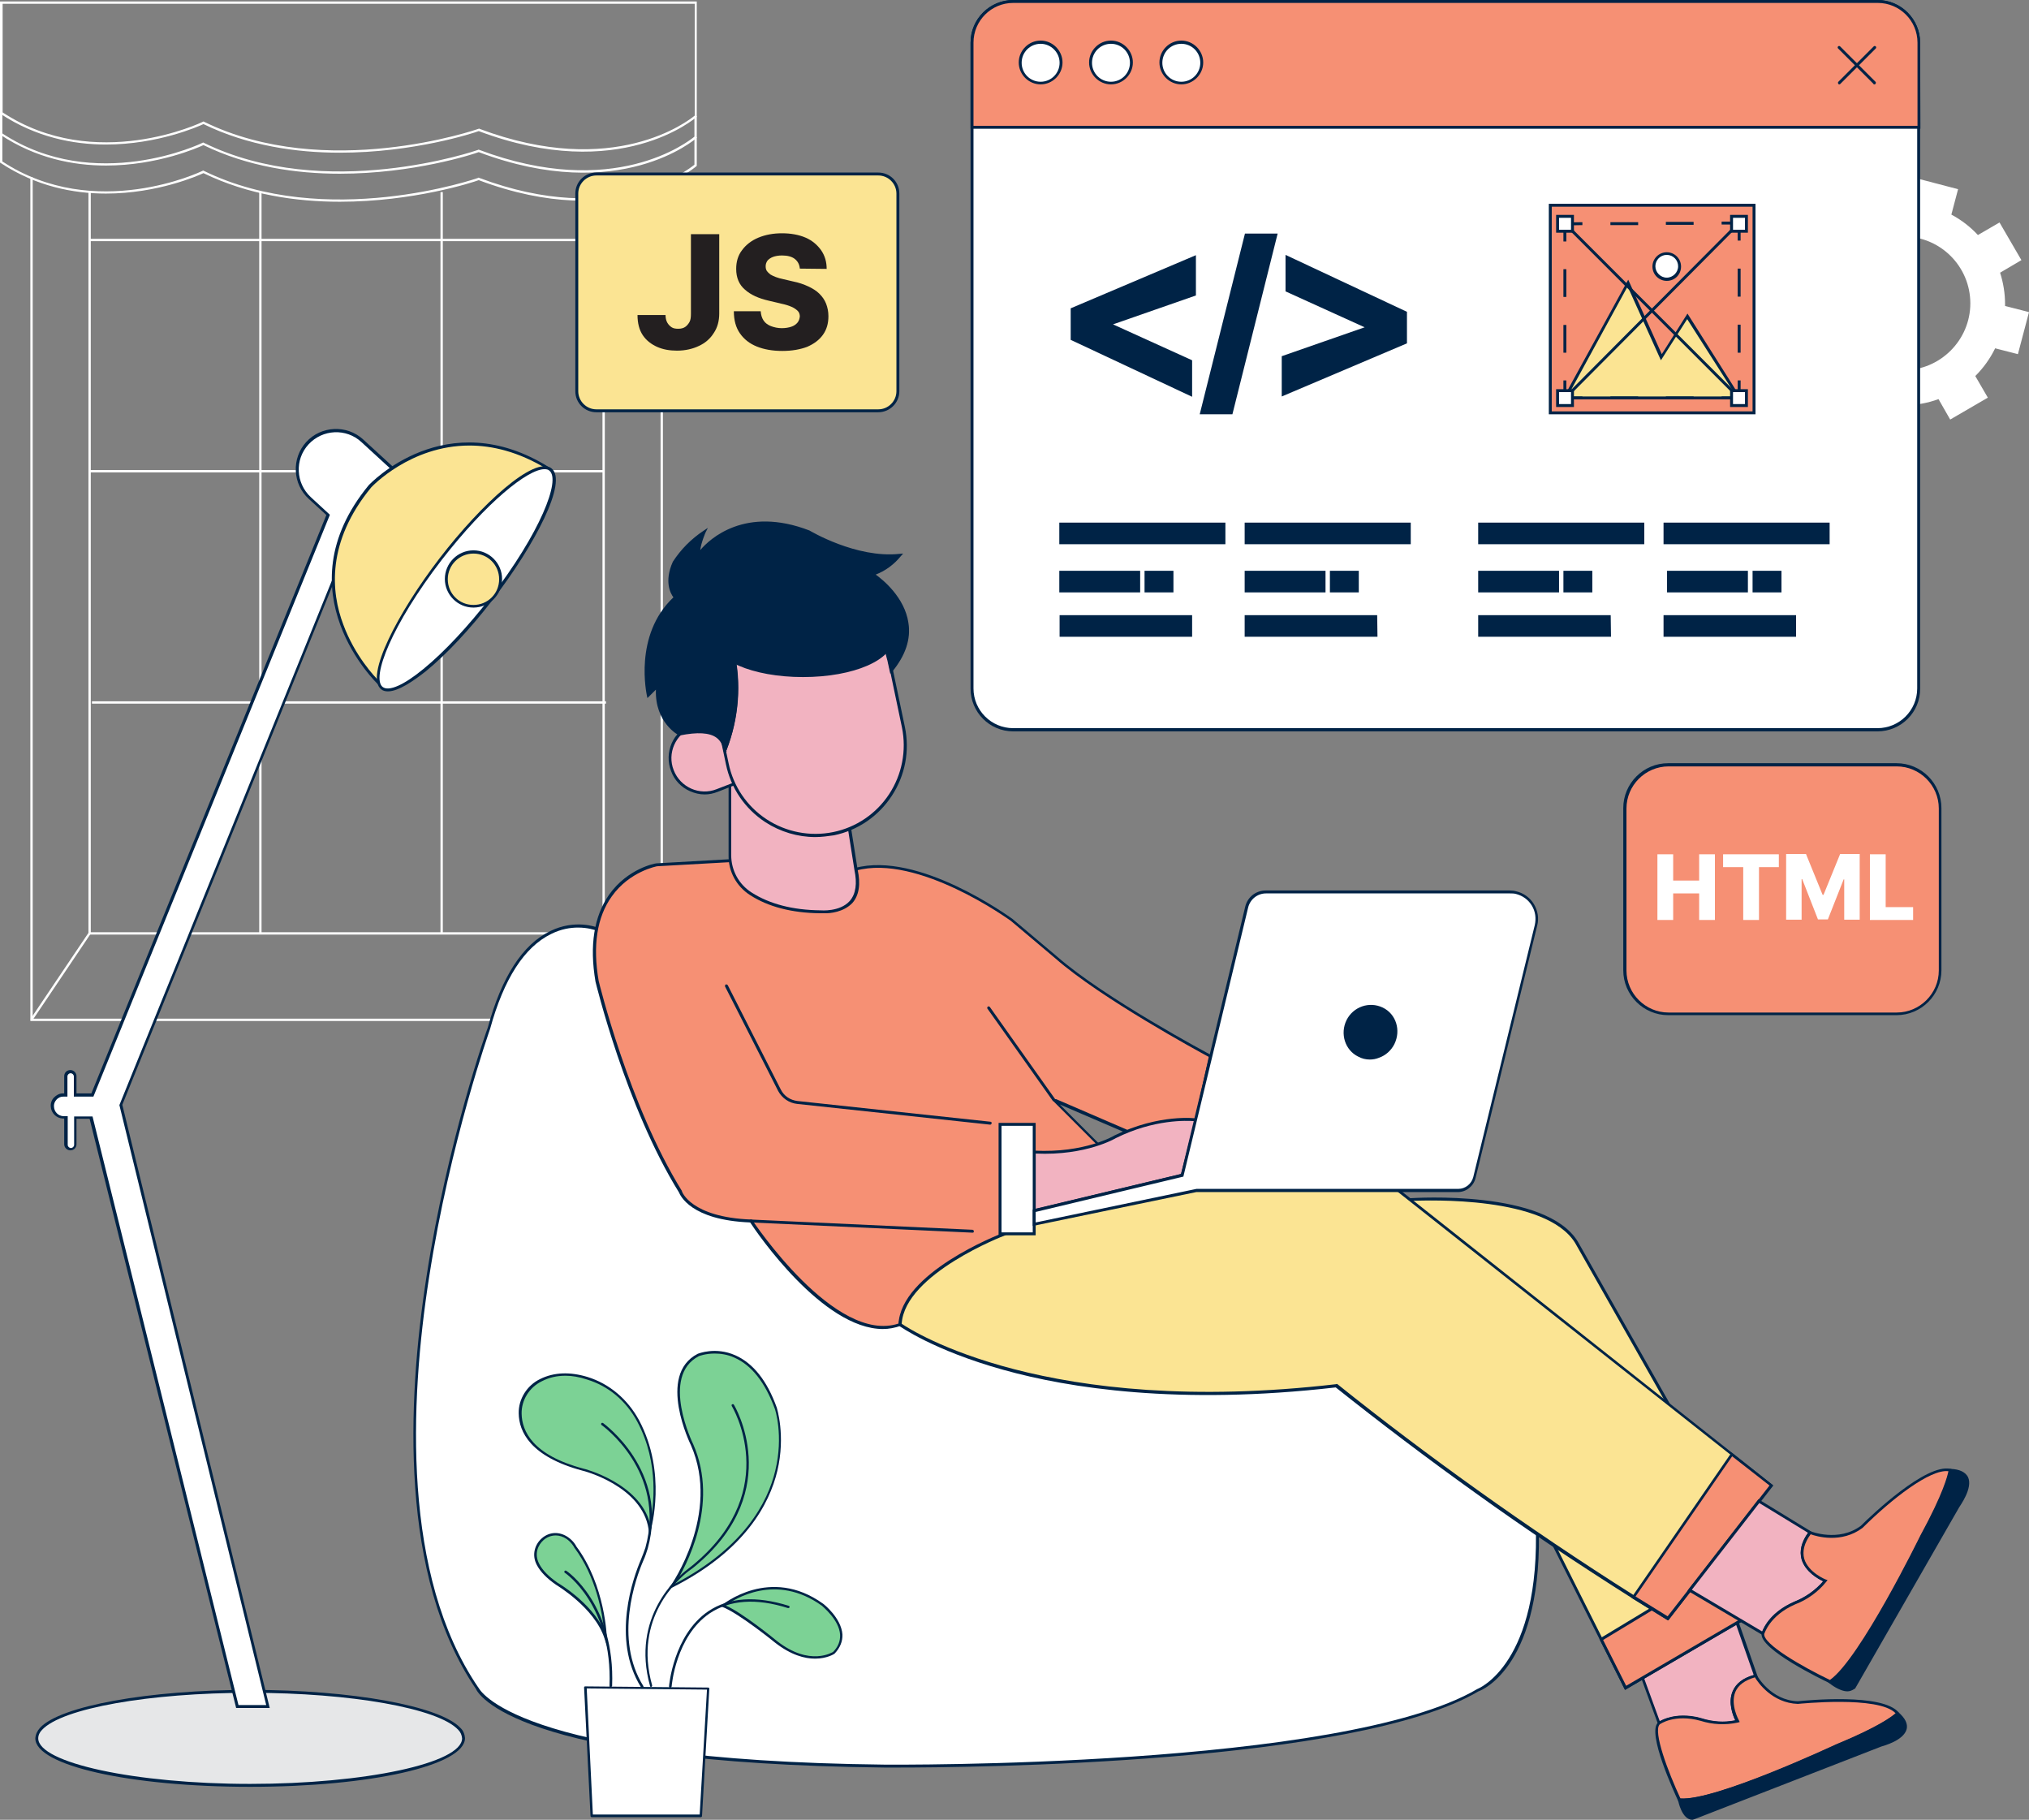 <?xml version="1.0" encoding="UTF-8"?>
<svg id="Layer_1" data-name="Layer 1" xmlns="http://www.w3.org/2000/svg" viewBox="0 0 695.1 623.3">
  <rect x="0" y="0" width="695.1" height="623.3" fill="#808080" stroke="none"/>
  <defs>
    <style>
      .cls-1 {
        fill: #fff;
      }

      .cls-2 {
        fill: #dbdbdb;
      }

      .cls-3 {
        fill: #f69074;
      }

      .cls-4 {
        fill: #f2b3c1;
      }

      .cls-5 {
        fill: #ebebeb;
      }

      .cls-6 {
        fill: #e6e7e8;
      }

      .cls-7 {
        fill: #fbe493;
      }

      .cls-8 {
        fill: #002346;
      }

      .cls-9 {
        fill: #7cd295;
      }

      .cls-10 {
        fill: #231f20;
      }
    </style>
  </defs>
  <g id="a">
    <g id="Ventana">
      <path class="cls-1" d="m116.4,52.3c-14.9,0-31.5-2.4-46.7-9.8-1.7.8-15.7,7-33.4,7-11.2,0-24-2.5-36.1-10.5l-.2-.1V.5h238.7v39.5l-.1.1c-.3.2-26.2,23-74.6,4.8-1.8.7-22.4,7.4-47.6,7.4h0Zm-46.7-10.7l.2.1c41.8,20.5,93.6,2.6,94.1,2.4l.1-.1.1.1c46.2,17.4,71.7-2.8,73.8-4.5V1.3H.9v37.2c31.8,20.9,68.3,3.4,68.6,3.2l.2-.1h0Z"/>
      <path class="cls-1" d="m116.4,59.5c-14.9,0-31.5-2.4-46.7-9.8-1.7.8-15.7,7-33.4,7-11.2,0-24-2.5-36.1-10.5l-.2-.1v-7.4h.8v7c31.8,20.9,68.3,3.4,68.6,3.2l.2-.1.2.1c41.8,20.5,93.6,2.6,94.1,2.4l.1-.1.1.1c46.2,17.4,71.7-2.8,73.8-4.5v-7h.8v7.4l-.1.1c-.3.2-26.2,23-74.6,4.8-1.8.7-22.4,7.4-47.6,7.4h0Z"/>
      <path class="cls-1" d="m116.4,69.1c-14.9,0-31.5-2.4-46.7-9.8-1.7.8-15.7,7-33.4,7-11.2,0-24-2.5-36.1-10.5l-.2-.1v-9.8h.8v9.4c31.8,20.9,68.3,3.4,68.6,3.2l.2-.1.2.1c41.8,20.5,93.6,2.6,94.1,2.4l.1-.1.1.1c46.2,17.4,71.7-2.8,73.8-4.5v-9.4h.8v9.8l-.1.1c-.3.2-26.2,23-74.6,4.8-1.8.7-22.4,7.4-47.6,7.4h0Z"/>
      <polygon class="cls-1" points="227.1 349.7 10.4 349.7 10.4 60.7 11.2 60.7 11.2 348.9 226.3 348.9 226.3 63.4 227.1 63.4 227.1 349.7"/>
      <polygon class="cls-1" points="207.2 320.1 30.3 320.1 30.3 65.8 31.1 65.8 31.1 319.3 206.4 319.3 206.4 68.1 207.2 68.1 207.2 320.1"/>
      <rect class="cls-1" x="30.7" y="81.8" width="176.1" height=".8"/>
      <rect class="cls-1" x="30.7" y="161" width="176.1" height=".8"/>
      <rect class="cls-1" x="31.5" y="240.2" width="176.1" height=".8"/>
      <rect class="cls-1" x="88.8" y="65.8" width=".8" height="253.9"/>
      <rect class="cls-1" x="150.9" y="65.8" width=".8" height="253.9"/>
      <rect class="cls-1" x="2.87" y="334.06" width="35.7" height=".8" transform="translate(-268.32 164.92) rotate(-56.06)"/>
      <rect class="cls-1" x="216.41" y="316.7" width=".8" height="35.7" transform="translate(-149.71 177.73) rotate(-33.89)"/>
    </g>
    <rect class="cls-5" x="399.1" y="58" width="83.1" height="100.8"/>
    <rect class="cls-1" x="408.6" y="67.1" width="64.1" height="82.4"/>
    <rect class="cls-2" x="408.6" y="67.1" width="2.5" height="82.4"/>
    <rect class="cls-2" x="482.2" y="58" width="2.5" height="100.8"/>
    <rect class="cls-2" x="430.1" y="78.5" width="15.1" height="45"/>
    <path class="cls-5" d="m464.6,132h-41.9v-23.6h41.9v23.6Zm-40.4-1.6h38.7v-20.5h-38.7v20.5h0Z"/>
    <rect class="cls-2" x="639" y="67.1" width="2.5" height="82.4"/>
    <rect class="cls-5" x="514.3" y="58" width="83.1" height="100.8"/>
    <rect class="cls-1" x="523.8" y="67.1" width="64.1" height="82.4"/>
    <rect class="cls-2" x="523.8" y="67.1" width="2.5" height="82.4"/>
    <rect class="cls-2" x="597.4" y="58" width="2.5" height="100.8"/>
    <rect class="cls-5" x="549.6" y="88.4" width="13" height="32.7"/>
    <path class="cls-2" d="m577,131.7h-36.3v-24.1h36.3v24.1Zm-34.8-1.6h33.2v-21h-33.2v21h0Z"/>
    <g>
      <path class="cls-1" d="m686.4,105v-1c0-3.7-.6-7.5-1.8-11l7.2-4.2-7-12.1-7.3,4.3c-2.7-3-6-5.5-9.6-7.4l2.3-8.6-13.5-3.6-2.2,8.4c-.8,0-1.6-.1-2.4-.1-3.2,0-6.5.4-9.6,1.4l-4.5-7.9-12.1,7,4.3,7.4c-3.4,2.9-6.3,6.4-8.4,10.3l-8.8-2.3-3.6,13.5,8.4,2.2c-.1.9-.1,1.8-.1,2.7,0,3.6.6,7.2,1.7,10.7l-7.5,4.3,7,12.1,7.4-4.3c3,3.4,6.7,6.2,10.8,8.2l-2.1,7.9,13.5,3.6,2.1-8.1h1.3c4.1,0,8.2-.7,12.1-2.2l4,6.9,12.1-7-4.3-7.3c3-2.9,5.4-6.3,7.2-10l7.7,2,3.6-13.5-7.9-2.3h0Zm-34.3,22.3c-12.9,0-23.4-10.5-23.4-23.4s10.5-23.4,23.4-23.4,23.4,10.5,23.4,23.4-10.4,23.4-23.4,23.4h0Z"/>
      <path class="cls-1" d="m649,146.9l-14.5-3.8,2.1-7.9c-3.9-1.9-7.4-4.6-10.3-7.8l-7.5,4.4-7.5-12.9,7.5-4.4c-1.1-3.4-1.6-6.9-1.6-10.4,0-.8,0-1.6.1-2.3l-8.5-2.3,3.8-14.4,8.9,2.4c2-3.8,4.7-7.1,8-9.8l-4.3-7.4,12.9-7.5,4.6,8c3-.8,6.2-1.3,9.3-1.3h2.1l2.2-8.5,14.5,3.8-2.3,8.7c3.4,1.8,6.5,4.2,9.1,7l7.4-4.3,7.5,12.9-7.3,4.3c1.1,3.5,1.7,7.1,1.7,10.8v.6l8.2,2.1-3.8,14.4-7.8-2c-1.7,3.5-4,6.7-6.8,9.5l4.3,7.4-12.9,7.5-4-7c-3.8,1.4-7.8,2.1-11.8,2.1h-1l-2.3,8.1h0Zm-13.2-4.6l12.5,3.3,2.1-8h1.7c4.1,0,8-.7,11.8-2.1l.4-.1,4,6.8,11.2-6.5-4.2-7.2.3-.3c3-2.8,5.3-6.2,7.1-9.9l.2-.4,7.6,2,3.3-12.5-7.9-2.1v-1.4c0-3.7-.6-7.3-1.8-10.8l-.1-.4,7.2-4.2-6.5-11.2-7.2,4.2-.3-.3c-2.7-3-5.9-5.4-9.4-7.3l-.3-.2,2.2-8.5-12.5-3.3-2.2,8.3h-2.8c-3.2,0-6.3.4-9.4,1.3l-.4.1-4.5-7.8-11.2,6.5,4.2,7.3-.3.3c-3.4,2.8-6.2,6.2-8.3,10.2l-.2.3-8.7-2.3-3.3,12.5,8.4,2.2v.4c-.1.8-.1,1.7-.1,2.6,0,3.6.5,7.1,1.7,10.5l.1.4-7.4,4.3,6.5,11.2,7.3-4.2.3.3c3,3.4,6.6,6.1,10.6,8.1l.4.2-2.1,7.7h0Zm16.3-14.5c-13.2,0-23.9-10.7-23.9-23.9s10.7-23.9,23.9-23.9,23.9,10.7,23.9,23.9-10.7,23.9-23.9,23.9h0Zm0-46.8c-12.6,0-22.9,10.3-22.9,22.9s10.3,22.9,22.9,22.9,22.9-10.3,22.9-22.9-10.2-22.9-22.9-22.9Z"/>
    </g>
    <g>
      <path class="cls-4" d="m595.3,589.6c-4.1.9-8.4.7-12.5-.6-9.3-2.6-14.5,1.3-14.5,1.3l-9.6-26.3,36.2-8.5,6.5,18.6c-13.1,3.3-6.1,15.5-6.1,15.5h0Z"/>
      <path class="cls-8" d="m568.2,591.1l-.2-.6-9.8-26.8,37.2-8.8,6.8,19.5-.5.1c-3.6.9-6,2.6-7,5.1-1.8,4.3,1.2,9.7,1.2,9.8l.3.6-.7.2c-4.2.9-8.6.7-12.7-.6-9-2.5-14,1.2-14,1.2l-.6.3h0Zm8.4-3.5c1.8,0,4,.2,6.3.9,3.8,1.2,7.7,1.5,11.6.7-.8-1.6-2.6-6.1-.9-10,1.1-2.6,3.5-4.5,7.2-5.5l-6.2-17.7-35.2,8.3,9.2,25.2c1.1-.6,3.9-1.9,8-1.9h0Z"/>
    </g>
    <g>
      <path class="cls-3" d="m650.1,586.9s-3.1,3.7-21,11.1c0,0-41.7,19.7-53.7,18.5,0,0-10.8-22.8-7-26.2,0,0,5.1-3.9,14.5-1.3,4,1.3,8.3,1.5,12.5.6,0,0-7-12.2,6.2-15.5,0,0,4.7,8.8,14.4,9.2-.1-.1,28.7-3.2,34.1,3.6h0Z"/>
      <path class="cls-8" d="m576.5,617.1h-1.5l-.1-.3c-1.1-2.4-10.8-23.2-6.9-26.8.2-.2,5.5-4,14.9-1.4,3.8,1.2,7.7,1.5,11.6.7-.8-1.6-2.6-6.1-.9-10,1.2-2.7,3.8-4.7,7.7-5.7l.4-.1.2.3c0,.1,4.7,8.6,14,8.9h0c2.8-.3,29.2-2.9,34.6,3.9l.2.3-.3.3c-.1.2-3.4,3.9-21.2,11.3-1.5.8-39.5,18.6-52.7,18.6h0Zm-.8-1.1c12,.8,52.7-18.3,53.2-18.5,14.8-6.1,19.4-9.7,20.5-10.7-5.8-6.1-33.2-3.2-33.5-3.2-8.8-.3-13.7-7.4-14.7-9.1-3.4,1-5.7,2.6-6.7,5-1.8,4.4,1.2,9.7,1.2,9.7l.3.6-.7.2c-4.2.9-8.6.7-12.7-.6-9-2.5-14,1.2-14,1.2-2.4,2.4,2.9,16.4,7.1,25.4h0Z"/>
    </g>
    <g>
      <path class="cls-8" d="m644.3,597.8l-64.3,25c-3.4.2-4.6-6.3-4.6-6.3,12,1.2,53.7-18.5,53.7-18.5,17.9-7.4,21-11.1,21-11.1,8.4,7.4-5.8,10.9-5.8,10.9h0Z"/>
      <path class="cls-8" d="m579.8,623.3c-3.6,0-4.9-6.4-4.9-6.7l-.1-.7.7.1c11.7,1.1,53-18.2,53.4-18.4,17.5-7.2,20.8-11,20.8-11l.3-.4.4.3c2.3,2,3.2,3.9,2.8,5.7-1,4-8.1,5.8-8.7,6l-64.3,25h-.1c-.13.07-.23.1-.3.1h0Zm-3.8-6.2c.5,1.9,1.8,5.3,3.9,5.2l64.3-25c.1,0,7.2-1.8,8-5.3.3-1.3-.4-2.8-2.1-4.4-1.2,1.1-5.9,4.7-20.8,10.9-1.6.8-39.5,18.6-52.8,18.6h-.5Z"/>
    </g>
    <g>
      <path class="cls-7" d="m483,410.9s46.1-3.1,57,14.6l69.3,122-52.4,30.6-48.8-97.1-25.1-70.1Z"/>
      <path class="cls-8" d="m556.7,578.8l-49-97.6-25.4-70.8h.7c1.9-.1,46.5-3,57.5,14.8l69.5,122.4-53.3,31.2h0Zm-73-167.5l24.9,69.5,48.5,96.6,51.5-30.1-69-121.6c-10-16.1-50.2-14.6-55.9-14.4h0Z"/>
    </g>
    <g>
      <polygon class="cls-3" points="556.9 578.1 548.6 561.5 599.7 530.6 609.2 547.5 556.9 578.1"/>
      <path class="cls-8" d="m556.7,578.8l-8.8-17.5,52-31.4,10.1,17.8-53.3,31.1h0Zm-7.5-17.1l7.9,15.7,51.5-30.1-9.1-16-50.3,30.4h0Z"/>
    </g>
    <g>
      <path class="cls-1" d="m204.4,318.2s-24.8-10.3-36.9,34c0,0-54.5,151.8-4.1,225.9,0,0,9.9,25.3,139.7,26.8,0,0,156.4,1.7,203.3-26,0,0,22.1-8,20.2-57.7l-43.6-82.5-158.7-24-119.9-96.5h0Z"/>
      <path class="cls-8" d="m307.3,605.4h-4.2c-126.9-1.4-139.4-25.4-140.1-27-26.1-38.4-23.6-97.9-16.9-141.1,7.2-46.7,20.8-84.9,21-85.3,4.7-17.3,11.9-28.5,21.4-33.1,8.6-4.2,15.9-1.3,16.2-1.2l.1.1,119.6,96.4,158.9,24,.1.2,43.7,82.6v.1c1.9,49.5-19.6,57.9-20.6,58.2-42.1,24.9-173.8,26.1-199.2,26.1h0Zm-109.3-287.7c-2.6,0-5.8.5-9.2,2.2-9.2,4.5-16.2,15.4-20.9,32.5-.1.4-13.7,38.5-20.9,85.1-6.7,43-9.2,102.2,16.8,140.4l.1.1c.1.2,11.7,25,139.2,26.4,1.6,0,156.8,1.3,203-25.9.3-.1,21.8-8.6,20-57.2l-43.4-82.1-158.6-24-.1-.1-119.8-96.4c-.5-.2-2.8-1-6.2-1h0Z"/>
    </g>
    <g>
      <path class="cls-3" d="m250,294.8l-24.9,1.4s-26.6,4.4-20.5,39.9c0,0,10.1,42.3,28.6,72.1,0,0,2.8,9.3,24.2,10.1,0,0,28.6,43.5,51.1,35.4,0,0-.6-14.3,35.8-31l35-27.8-17.8-17.7c-.1-.1,0-.2.1-.2l28.6,12.3,19.5-5.7,4.9-21.8s-36.2-19.3-52.8-33.8l-15.3-12.9s-31.8-23.3-53.6-17.3l-42.9-3h0Z"/>
      <path class="cls-8" d="m302.5,455.2c-20.7,0-43.3-33.1-45.5-36.5-20.5-.8-24-9.4-24.4-10.3-18.3-29.5-28.5-71.8-28.6-72.2-2.1-12.4-.5-22.4,4.7-29.8,6.4-9,15.8-10.7,16.2-10.7l25-1.4h0l43,3c21.7-5.9,52.6,16.5,53.9,17.4l15.3,12.9c16.3,14.3,52.3,33.5,52.7,33.7l.3.2-5,22.5-20,5.9-27-11.6,16.7,16.7-35.4,28.1c-35.6,16.3-35.5,30.4-35.5,30.5v.4l-.3.1c-2,.7-4.1,1.1-6.1,1.1h0Zm-52.5-159.9l-24.9,1.4s-9.4,1.7-15.5,10.3c-5.1,7.1-6.6,16.9-4.5,29,.1.4,10.3,42.5,28.5,71.9v.1c0,.1,3,8.9,23.7,9.7h.3l.1.2c.3.4,28.4,42.7,50.2,35.4.2-2.4,2.6-15.7,36.1-31.1l34.5-27.4-17.3-17.3c-.2-.2-.2-.5-.1-.8.2-.2.5-.3.8-.2l28.5,12.3,19-5.6,4.7-21.2c-3.7-2-37-20.1-52.5-33.7l-15.3-12.9c-.3-.2-31.8-23.1-53.1-17.2h-.2l-43-2.9h0Z"/>
    </g>
    <g>
      <path class="cls-4" d="m354.3,414.7l50.8-12.1,4.8-18.9s-12.5-1.8-27.8,5.8c0,0-10.1,6.2-27.8,5.2v20h0Z"/>
      <path class="cls-8" d="m353.8,415.3v-21.2h.5c17.3.9,27.4-5.1,27.5-5.2,15.3-7.5,28-5.9,28.1-5.8l.5.1-5,19.8-51.6,12.3h0Zm1-20.2v18.9l49.8-11.9,4.6-18.1c-2.6-.2-13.8-.7-26.9,5.8,0,0-10.1,6.1-27.5,5.3h0Z"/>
    </g>
    <g>
      <path class="cls-7" d="m606.8,508.8l-35.4,45.5c-3.9-2.4-7.8-4.8-11.8-7.3-17.5-11-35.5-23-53.8-36.2-17-12.2-33-24.3-47.9-36.2-104.3,12.1-149.4-21-149.4-21,.8-17.7,35.8-31,35.8-31l4.2-3.4,61.4-11.7h69l91.3,72.2,23.1,18.3,13.5,10.8h0Z"/>
      <path class="cls-8" d="m571.5,555l-.4-.2c-3.9-2.4-7.8-4.8-11.8-7.3-18.5-11.7-36.7-23.8-53.9-36.2-16.5-11.8-32.6-24-47.8-36.1-53.9,6.2-91.6.2-113.8-6-24.1-6.7-35.6-15-35.8-15.1l-.2-.2v-.3c.8-17.6,33.9-30.6,36.1-31.4l4.3-3.4,61.5-11.7h69.3l.1.1,128.3,101.5-35.9,46.3h0Zm-113.5-81l.2.1c15.2,12.2,31.4,24.4,47.9,36.2,17.2,12.3,35.3,24.5,53.8,36.2,3.8,2.4,7.7,4.8,11.4,7.1l34.9-44.8-127.5-100.7h-68.8l-61.2,11.6-4.3,3.4c-.4.1-34.4,13.2-35.5,30.3,3.5,2.4,49.6,32.2,148.8,20.7l.3-.1h0Z"/>
    </g>
    <g>
      <path class="cls-3" d="m606.8,508.8l-35.4,45.5c-3.9-2.4-7.8-4.8-11.8-7.3l33.7-48.9,13.5,10.7h0Z"/>
      <path class="cls-8" d="m571.5,555l-.4-.2c-3.9-2.4-7.8-4.8-11.8-7.3l-.4-.3.3-.4,34-49.3,14.3,11.3-36,46.2h0Zm-11.2-8.2c3.7,2.3,7.4,4.6,11,6.8l34.9-44.8-12.8-10-33.1,48h0Z"/>
    </g>
    <g>
      <path class="cls-4" d="m625.4,541.4c-2.8,3.4-6.4,6.1-10.5,7.7-9.3,4-10.9,10.5-10.9,10.5l-25.1-14.9,23.7-30.5,17.5,10.7c-8.4,11.3,5.3,16.5,5.3,16.5Z"/>
      <path class="cls-8" d="m604.3,560.3l-26.2-15.5,24.3-31.3,18.3,11.2-.3.4c-2.3,3.1-3.1,6-2.4,8.7,1.4,4.7,7.3,7.1,7.4,7.1l.6.2-.4.5c-2.8,3.5-6.5,6.2-10.7,7.8-8.9,3.8-10.5,10.1-10.6,10.1v.8h0Zm-24.7-15.8l24.1,14.3c.7-1.8,3.2-6.8,11-10.2,3.8-1.5,7.2-3.9,9.9-7-1.7-.8-6.1-3.2-7.4-7.5-.8-2.8-.1-5.9,2.2-9.1l-16.7-10.2-23.1,29.7h0Z"/>
    </g>
    <g>
      <path class="cls-3" d="m668,503.6s-.1,5-9.7,22.6c0,0-20.9,43-31.4,49.8,0,0-23.8-11.3-23-16.5,0,0,1.6-6.4,10.9-10.5,4.1-1.6,7.7-4.2,10.5-7.7,0,0-13.7-5.2-5.2-16.5,0,0,9.7,4,17.7-2,0,.1,21.4-21.2,30.2-19.2h0Z"/>
      <path class="cls-8" d="m627,576.6l-.2-.1c-2.5-1.2-24.1-11.6-23.3-17,.1-.3,1.8-6.8,11.2-10.9,3.8-1.5,7.2-3.9,9.9-7-1.7-.8-6.1-3.2-7.4-7.5-.8-3,0-6.2,2.5-9.5l.2-.3.4.2c.1,0,9.5,3.8,17.2-1.9l.1-.1c3.6-3.6,22.2-21.3,30.6-19.4l.4.1v.4c0,.2-.2,5.3-9.8,22.9-.8,1.7-21.1,43.2-31.5,50l-.3.1h0Zm-6.7-51.1c-2.2,3-2.9,5.8-2.2,8.4,1.4,4.7,7.3,7.1,7.4,7.1l.6.2-.4.5c-2.8,3.5-6.5,6.2-10.7,7.8-8.9,3.9-10.5,10.1-10.6,10.1-.5,3.5,13.1,11.3,22.5,15.8,10.3-7.2,30.8-49.1,31-49.5,7.9-14.5,9.3-20.5,9.6-22-6.3-.8-19.6,9.7-29.2,19.2l-.2.2c-7.3,5.5-15.9,2.9-17.8,2.2h0Z"/>
    </g>
    <g>
      <path class="cls-8" d="m670.5,516.1l-35.6,62c-2.6,2.4-7.9-2-7.9-2,10.4-6.9,31.3-49.9,31.3-49.9,9.6-17.6,9.7-22.6,9.7-22.6,11.7.4,2.5,12.5,2.5,12.5Z"/>
      <path class="cls-8" d="m632.9,579.3c-2.8,0-6.1-2.7-6.2-2.8l-.5-.4.6-.4c10.2-6.7,31-49.2,31.2-49.7,9.4-17.2,9.7-22.4,9.7-22.4v-.5h.5c3.1.1,5.1,1.1,6,2.8,1.8,3.8-2.8,9.9-3.1,10.5l-35.6,62h-.1c-.9.6-1.7.9-2.5.9h0Zm-5.1-3.2c1.7,1.2,5,3.1,6.6,1.7l35.6-62c0-.1,4.6-6.1,3-9.5-.6-1.3-2.2-2-4.6-2.2-.2,1.7-1.7,7.6-9.7,22.4-.8,1.7-20.3,41.7-30.9,49.6h0Z"/>
    </g>
    <g>
      <path class="cls-6" d="m158.8,595.4c0,8.9-32.7,16.1-73.1,16.1s-73.1-7.2-73.1-16.1c.1-1.2.6-2.4,1.5-3.2,6.8-7.3,36.3-12.9,71.6-12.9s64.9,5.5,71.6,12.9c.9.8,1.5,2,1.5,3.2Z"/>
      <path class="cls-8" d="m85.7,612c-41.3,0-73.6-7.3-73.6-16.6.1-1.4.7-2.6,1.6-3.6,6.9-7.5,37.2-13,72-13s65,5.5,72,13c1,.9,1.5,2.2,1.6,3.5h0c0,9.4-32.3,16.7-73.6,16.7h0Zm0-32.2c-34.5,0-64.5,5.3-71.3,12.7-.8.8-1.3,1.8-1.3,2.9,0,8.4,33.3,15.6,72.6,15.6s72.6-7.1,72.6-15.6c-.1-1.1-.5-2.1-1.3-2.9-6.8-7.4-36.8-12.7-71.3-12.7h0Z"/>
    </g>
    <g>
      <path class="cls-1" d="m124.8,187.8l18-19.6-18.7-17.1c-5.4-5-13.8-4.6-18.8.8h0c-5,5.4-4.6,13.8.8,18.8h0l6.3,5.7L31.6,375.1h-5.9v-6.4c0-.9-.7-1.6-1.6-1.6s-1.6.7-1.6,1.6v6.4h-1c-2.1.1-3.7,1.9-3.6,4,.1,2,1.7,3.5,3.6,3.6h1v9.3c0,.9.7,1.6,1.6,1.6s1.6-.7,1.6-1.6h0v-9.2h5.4l50.1,201.7h10.5l-50.4-206,78.9-194.9,4.6,4.2h0Z"/>
      <path class="cls-8" d="m92.4,585h-11.5l-.1-.4-50.1-201.4h-4.5v8.7c0,1.2-.9,2.1-2.1,2.1s-2.1-1-2.1-2.1v-8.8h-.5c-2.2-.1-4-1.9-4.1-4.1-.1-1.1.3-2.3,1.1-3.1s1.8-1.4,3-1.4h.5v-5.9c0-1.2.9-2.1,2.1-2.1s2.1,1,2.1,2.1v5.9h5.1l80.5-198.1-6-5.5c-5.6-5.1-6-13.9-.9-19.5s13.9-6,19.5-.9l19.1,17.5-18.7,20.3-4.3-4-78.6,194.1,50.5,206.6h0Zm-10.7-1h9.5l-50.3-205.5,79.3-195.7,4.6,4.3,17.3-18.9-18.3-16.8c-5.2-4.8-13.3-4.4-18.1.8s-4.4,13.3.8,18.1l6.5,6-.1.3L32,375.6h-6.7v-6.9c0-.6-.5-1.1-1.1-1.1s-1.1.5-1.1,1.1v6.9h-1.5c-.9,0-1.7.4-2.3,1.1s-.9,1.5-.8,2.4c.1,1.7,1.4,3.1,3.2,3.2h1.5v9.8c0,.6.5,1.1,1.1,1.1s1.1-.5,1.1-1.1v-9.7h6.3l.1.4,49.9,201.2h0Z"/>
    </g>
    <g>
      <path class="cls-4" d="m250,264.7v28.2c0,5.4,2.7,10.4,7.2,13.3,4.8,3,12.3,6,23.8,6.2,0,0,15.7,1.6,12.1-14.5l-3.2-20.5-39.9-12.7h0Z"/>
      <path class="cls-8" d="m282.2,312.8h-1.2c-9.7-.1-17.8-2.2-24-6.2-4.7-3-7.5-8.1-7.4-13.7v-28.9l40.9,12.9,3.3,20.9c1.1,5,.5,8.9-1.8,11.5-3,3.1-7.6,3.6-9.8,3.5h0Zm-31.7-47.4v27.5c0,5.2,2.6,10,7,12.8,6.1,3.9,14,6,23.6,6.1.1,0,6.6.6,10-3.2,2.1-2.4,2.6-6,1.6-10.7l-3.2-20.3-39-12.2h0Z"/>
    </g>
    <g>
      <path class="cls-4" d="m237.1,248.7l11.1-4.3h0l8.6,22.2h0l-11.1,4.3c-6.1,2.4-13-.7-15.4-6.8h0c-2.4-6.2.7-13.1,6.8-15.4h0Z"/>
      <path class="cls-8" d="m241.4,272.1c-1.7,0-3.4-.4-5-1.1-3-1.3-5.4-3.8-6.5-6.9-1.2-3.1-1.1-6.5.2-9.5s3.8-5.4,6.9-6.5l11.5-4.5,8.9,23.1-11.5,4.5c-1.5.6-3,.9-4.5.9h0Zm-4.1-23c-5.9,2.3-8.8,8.9-6.5,14.7,2.3,5.9,8.9,8.8,14.7,6.5l10.6-4.1-8.2-21.2-10.6,4.1h0Z"/>
    </g>
    <g>
      <rect class="cls-1" x="342.6" y="385.2" width="11.7" height="37.5"/>
      <path class="cls-8" d="m354.8,423.1h-12.7v-38.5h12.7v38.5Zm-11.7-1h10.7v-36.5h-10.7v36.5Z"/>
    </g>
    <g>
      <path class="cls-1" d="m354.3,419.3l55.6-11.6h89.7c2.7,0,5-1.8,5.6-4.4l21.1-86.4c1.2-5-1.8-9.9-6.8-11.1-.7-.2-1.5-.3-2.2-.3h-83.6c-3.1,0-5.8,2.1-6.6,5.2l-22.1,91.9-50.8,12.1.1,4.6h0Z"/>
      <path class="cls-8" d="m353.8,419.9v-5.6l50.8-12.2,22-91.6c.8-3.3,3.7-5.5,7-5.5h83.6c.8,0,1.6.1,2.3.3,2.5.6,4.7,2.2,6,4.4s1.8,4.8,1.1,7.4l-21.1,86.4c-.7,2.8-3.2,4.8-6.1,4.8h-89.6l-56,11.6h0Zm1-4.8v3.6l55.1-11.5h89.7c2.4,0,4.5-1.7,5.1-4l21.1-86.4c.5-2.3.2-4.6-1-6.6s-3.1-3.4-5.4-4c-.7-.2-1.4-.2-2.1-.2h-83.6c-2.9,0-5.4,2-6.1,4.8l-22.2,92.2-50.6,12.1h0Z"/>
    </g>
    <g>
      <ellipse class="cls-8" cx="469.46" cy="353.62" rx="8.9" ry="8.7" transform="translate(-56.29 616.34) rotate(-63.54)"/>
      <path class="cls-8" d="m469.3,362.9c-1.4,0-2.7-.3-4-1-4.5-2.2-6.3-7.8-4-12.5h0c2.3-4.6,7.8-6.5,12.4-4.3s6.3,7.8,4,12.5c-1.1,2.2-3,3.9-5.3,4.7-1,.4-2,.6-3.1.6h0Zm-7.1-13h0c-2,4.1-.5,9.1,3.6,11.1,2,1,4.2,1.1,6.2.4,2.1-.7,3.8-2.2,4.8-4.2,2-4.1.5-9.1-3.6-11.1s-8.9-.3-11,3.8h0Z"/>
    </g>
    <g>
      <path class="cls-7" d="m130,234.2s-33.4-31-3.2-67.7c0,0,25.8-28.2,61.2-6l-58,73.7Z"/>
      <path class="cls-8" d="m130,234.9l-.4-.4c-.3-.3-33.4-31.7-3.3-68.3.3-.3,26.5-28.3,61.9-6.1l.5.3-58.7,74.5h0Zm30.8-82.3c-20.2,0-33.4,14.1-33.6,14.3-15.4,18.7-13.8,35.9-9.6,47,3.9,10.6,10.7,17.9,12.4,19.5l57.3-72.8c-9.7-5.9-18.7-8-26.5-8h0Z"/>
    </g>
    <g>
      <ellipse class="cls-1" cx="159.66" cy="198.18" rx="47.3" ry="11" transform="translate(-94.77 203.89) rotate(-52.43)"/>
      <path class="cls-8" d="m132.9,236.8c-.9,0-1.7-.2-2.3-.7-5.7-4.4,5.7-26.3,20-44.9s32.5-35.2,38.3-30.8-5.7,26.3-20,44.9c-7.7,10-15.9,18.8-23,24.6-4.2,3.3-9.4,6.9-13,6.9h0Zm53.6-76.1c-5.7,0-19.9,11.4-35.2,31.1h0c-17.1,22.2-24.2,40.4-20.2,43.5,2.1,1.6,7.2-.6,14-6.2,7.1-5.8,15.2-14.5,22.9-24.4,17.1-22.2,24.2-40.4,20.2-43.5-.4-.4-1-.5-1.7-.5h0Z"/>
    </g>
    <g>
      <circle class="cls-7" cx="162.2" cy="198.3" r="9.3"/>
      <path class="cls-8" d="m162.2,208.1c-5.4,0-9.8-4.4-9.8-9.8s4.4-9.8,9.8-9.8,9.8,4.4,9.8,9.8-4.4,9.8-9.8,9.8h0Zm0-18.5c-4.8,0-8.8,3.9-8.8,8.8s3.9,8.8,8.8,8.8,8.8-3.9,8.8-8.8-3.9-8.8-8.8-8.8h0Z"/>
    </g>
    <g>
      <path class="cls-1" d="m347.1.5h296.1c7.8,0,14.1,6.3,14.1,14.1v221.2c0,7.8-6.3,14.1-14.1,14.1h-296.1c-7.8,0-14.1-6.3-14.1-14.1V14.6c0-7.8,6.3-14.1,14.1-14.1h0Z"/>
      <path class="cls-8" d="m643.2,250.5h-296.1c-8.1,0-14.6-6.6-14.6-14.6V14.6c0-8.1,6.6-14.6,14.6-14.6h296.1c8.1,0,14.6,6.6,14.6,14.6v221.2c.1,8.1-6.5,14.7-14.6,14.7h0ZM347.1,1c-7.5,0-13.6,6.1-13.6,13.6v221.2c0,7.5,6.1,13.6,13.6,13.6h296.1c7.5,0,13.6-6.1,13.6-13.6V14.6c0-7.5-6.1-13.6-13.6-13.6h-296.1Z"/>
    </g>
    <g>
      <path class="cls-3" d="m657.4,14.6v29h-324.4V14.6c0-7.8,6.3-14.1,14.1-14.1h296.1c7.8,0,14.2,6.3,14.2,14.1h0Z"/>
      <path class="cls-8" d="m657.9,44.1h-325.4V14.6c0-8.1,6.6-14.6,14.6-14.6h296.1c8.1,0,14.6,6.6,14.6,14.6l.1,29.5h0Zm-324.4-1h323.4V14.6c0-7.5-6.1-13.6-13.6-13.6h-296.2c-7.5,0-13.6,6.1-13.6,13.6v28.5h0Z"/>
    </g>
    <g>
      <circle class="cls-1" cx="356.5" cy="21.4" r="7"/>
      <path class="cls-8" d="m356.5,28.9c-4.1,0-7.5-3.4-7.5-7.5s3.4-7.5,7.5-7.5,7.5,3.4,7.5,7.5-3.4,7.5-7.5,7.5Zm0-13.9c-3.6,0-6.5,2.9-6.5,6.5s2.9,6.5,6.5,6.5,6.5-2.9,6.5-6.5-3-6.5-6.5-6.5Z"/>
    </g>
    <g>
      <circle class="cls-1" cx="380.6" cy="21.4" r="7"/>
      <path class="cls-8" d="m380.6,28.9c-4.1,0-7.5-3.4-7.5-7.5s3.4-7.5,7.5-7.5,7.5,3.4,7.5,7.5-3.4,7.5-7.5,7.5Zm0-13.9c-3.6,0-6.5,2.9-6.5,6.5s2.9,6.5,6.5,6.5,6.5-2.9,6.5-6.5-2.9-6.5-6.5-6.5Z"/>
    </g>
    <g>
      <circle class="cls-1" cx="404.7" cy="21.4" r="7"/>
      <path class="cls-8" d="m404.7,28.9c-4.1,0-7.5-3.4-7.5-7.5s3.4-7.5,7.5-7.5,7.5,3.4,7.5,7.5-3.4,7.5-7.5,7.5Zm0-13.9c-3.6,0-6.5,2.9-6.5,6.5s2.9,6.5,6.5,6.5,6.5-2.9,6.5-6.5-2.9-6.5-6.5-6.5Z"/>
    </g>
    <path class="cls-8" d="m630.1,28.9c-.1,0-.3,0-.3-.2-.2-.2-.2-.5,0-.7l12.1-12.1c.2-.2.5-.2.7,0s.2.5,0,.7l-12.2,12.2c-.1.1-.2.1-.3.1h0Z"/>
    <path class="cls-8" d="m642.1,28.9c-.1,0-.3,0-.3-.2l-12.1-12.1c-.2-.2-.2-.5,0-.7s.5-.2.7,0l12.1,12.1c.2.2.2.5,0,.7-.1.2-.2.2-.4.2h0Z"/>
    <g>
      <rect class="cls-3" x="531" y="70.3" width="69.8" height="71.1"/>
      <path class="cls-8" d="m601.4,141.9h-70.8v-72.1h70.8v72.1Zm-69.9-1h68.9v-70.1h-68.8v70.1h-.1Z"/>
    </g>
    <g>
      <polygon class="cls-7" points="536.1 136.3 557.7 97 569.1 122.4 578 108.4 595.8 136.3 536.1 136.3"/>
      <path class="cls-8" d="m596.7,136.8h-61.4l22.5-41,11.5,25.5,8.8-13.9,18.6,29.4h0Zm-59.7-1h57.9l-16.9-26.5-9,14.1-11.4-25.3-20.6,37.7h0Z"/>
    </g>
    <g>
      <circle class="cls-1" cx="571" cy="91.3" r="4.4"/>
      <path class="cls-8" d="m571,96.2c-2.7,0-4.9-2.2-4.9-4.9s2.2-4.9,4.9-4.9,4.9,2.2,4.9,4.9-2.1,4.9-4.9,4.9Zm0-8.9c-2.2,0-3.9,1.8-3.9,3.9s1.8,3.9,3.9,3.9,3.9-1.8,3.9-3.9-1.7-3.9-3.9-3.9Z"/>
    </g>
    <g>
      <polygon class="cls-8" points="367.3 105.9 367.3 116 407.9 135.1 407.9 123.6 380 111 409.2 100.8 409.2 88.1 367.3 105.9"/>
      <path class="cls-8" d="m408.4,135.9l-41.6-19.5v-10.8l42.9-18.2v13.8l-28.4,9.9,27.1,12.3v12.5h0Zm-40.6-20.2l39.6,18.6v-10.3l-28.8-13.1,30-10.4v-11.6l-40.8,17.3v9.5h0Z"/>
    </g>
    <g>
      <polygon class="cls-8" points="481.5 117.3 481.5 107.1 440.9 88.1 440.9 99.5 468.8 112.2 439.6 122.4 439.6 135.1 481.5 117.3"/>
      <path class="cls-8" d="m439.1,135.8v-13.8l28.4-9.9-27.1-12.3v-12.5l41.6,19.5v10.8l-42.9,18.2h0Zm1-13.1v11.6l40.9-17.4v-9.5l-39.6-18.5v10.3l28.8,13.1-30.1,10.4h0Z"/>
    </g>
    <g>
      <polygon class="cls-8" points="411.7 141.4 421.9 141.4 437.1 80.5 426.9 80.5 411.7 141.4"/>
      <path class="cls-8" d="m422.2,141.9h-11.2l15.5-61.9h11.2l-15.5,61.9h0Zm-9.9-1h9.1l15-59.9h-9.1l-15,59.9h0Z"/>
    </g>
    <g>
      <rect class="cls-8" x="363.4" y="179.5" width="55.9" height="6.4"/>
      <path class="cls-8" d="m419.8,186.4h-56.9v-7.4h56.9v7.4h0Zm-55.9-1h54.9v-5.4h-54.9v5.4Z"/>
    </g>
    <g>
      <rect class="cls-8" x="363.4" y="211.3" width="44.4" height="6.4"/>
      <path class="cls-8" d="m408.4,218.1h-45.4v-7.4h45.4v7.4Zm-44.5-1h43.5v-5.4h-43.4v5.4h-.1Z"/>
    </g>
    <g>
      <rect class="cls-8" x="426.9" y="211.3" width="44.4" height="6.4"/>
      <path class="cls-8" d="m471.9,218.1h-45.5v-7.4h45.4l.1,7.4h0Zm-44.5-1h43.4v-5.4h-43.4v5.4Z"/>
    </g>
    <g>
      <rect class="cls-8" x="506.9" y="211.3" width="44.4" height="6.4"/>
      <path class="cls-8" d="m551.9,218.1h-45.5v-7.4h45.4l.1,7.4h0Zm-44.5-1h43.4v-5.4h-43.4v5.4Z"/>
    </g>
    <g>
      <rect class="cls-8" x="570.4" y="211.3" width="44.4" height="6.4"/>
      <path class="cls-8" d="m615.3,218.1h-45.4v-7.4h45.4v7.4Zm-44.4-1h43.4v-5.4h-43.4v5.4Z"/>
    </g>
    <g>
      <rect class="cls-8" x="363.4" y="196" width="26.7" height="6.4"/>
      <path class="cls-8" d="m390.6,202.9h-27.7v-7.4h27.7v7.4Zm-26.7-1h25.7v-5.4h-25.7v5.4Z"/>
    </g>
    <g>
      <rect class="cls-8" x="392.6" y="196" width="8.9" height="6.4"/>
      <path class="cls-8" d="m402,202.9h-9.9v-7.4h9.9v7.4Zm-8.8-1h7.9v-5.4h-7.9v5.4Z"/>
    </g>
    <g>
      <rect class="cls-8" x="426.9" y="196" width="26.7" height="6.4"/>
      <path class="cls-8" d="m454.1,202.9h-27.7v-7.4h27.7v7.4Zm-26.7-1h25.7v-5.4h-25.7v5.4Z"/>
    </g>
    <g>
      <rect class="cls-8" x="456.1" y="196" width="8.9" height="6.4"/>
      <path class="cls-8" d="m465.5,202.9h-9.9v-7.4h9.9v7.4Zm-8.9-1h7.9v-5.4h-7.9v5.4Z"/>
    </g>
    <g>
      <rect class="cls-8" x="506.9" y="196" width="26.7" height="6.4"/>
      <path class="cls-8" d="m534.1,202.9h-27.7v-7.4h27.7v7.4Zm-26.7-1h25.7v-5.4h-25.7v5.4Z"/>
    </g>
    <g>
      <rect class="cls-8" x="536.1" y="196" width="8.9" height="6.4"/>
      <path class="cls-8" d="m545.5,202.9h-9.9v-7.4h9.9v7.4Zm-8.9-1h7.9v-5.4h-7.9v5.4Z"/>
    </g>
    <g>
      <rect class="cls-8" x="571.7" y="196" width="26.7" height="6.4"/>
      <path class="cls-8" d="m598.8,202.9h-27.7v-7.4h27.7v7.4Zm-26.6-1h25.7v-5.4h-25.7v5.4Z"/>
    </g>
    <g>
      <rect class="cls-8" x="600.9" y="196" width="8.9" height="6.4"/>
      <path class="cls-8" d="m610.3,202.9h-9.9v-7.4h9.9v7.4Zm-8.9-1h7.9v-5.4h-7.9v5.4Z"/>
    </g>
    <g>
      <rect class="cls-8" x="426.9" y="179.5" width="55.9" height="6.4"/>
      <path class="cls-8" d="m483.3,186.4h-56.9v-7.4h56.9v7.4Zm-55.9-1h54.9v-5.4h-54.9v5.4Z"/>
    </g>
    <g>
      <rect class="cls-8" x="506.9" y="179.5" width="55.9" height="6.4"/>
      <path class="cls-8" d="m563.3,186.4h-56.9v-7.4h56.9v7.4Zm-55.9-1h54.9v-5.4h-54.9v5.4Z"/>
    </g>
    <g>
      <rect class="cls-8" x="570.4" y="179.5" width="55.9" height="6.4"/>
      <path class="cls-8" d="m626.8,186.4h-56.9v-7.4h56.9v7.4Zm-55.9-1h54.9v-5.4h-54.9v5.4Z"/>
    </g>
    <g>
      <path class="cls-7" d="m204.3,59.6h96.6c3.7,0,6.7,3,6.7,6.7v67.7c0,3.7-3,6.7-6.7,6.7h-96.6c-3.7,0-6.7-3-6.7-6.7v-67.7c0-3.7,3-6.7,6.7-6.7Z"/>
      <path class="cls-8" d="m300.9,141.2h-96.6c-4,0-7.2-3.2-7.2-7.2v-67.7c0-4,3.2-7.2,7.2-7.2h96.6c4,0,7.2,3.2,7.2,7.2v67.7c0,4-3.3,7.2-7.2,7.2h0Zm-96.6-81.1c-3.4,0-6.2,2.8-6.2,6.2v67.7c0,3.4,2.8,6.2,6.2,6.2h96.6c3.4,0,6.2-2.8,6.2-6.2v-67.7c0-3.4-2.8-6.2-6.2-6.2,0,0-96.6,0-96.6,0Z"/>
    </g>
    <g>
      <path class="cls-3" d="m571.6,262h78.2c8.2,0,14.9,6.7,14.9,14.9v55.5c0,8.2-6.7,14.9-14.9,14.9h-78.2c-8.2,0-14.9-6.7-14.9-14.9v-55.5c0-8.3,6.6-14.9,14.9-14.9Z"/>
      <path class="cls-8" d="m649.7,347.7h-78.2c-8.5,0-15.4-6.9-15.4-15.4v-55.5c0-8.5,6.9-15.4,15.4-15.4h78.2c8.5,0,15.4,6.9,15.4,15.4v55.5c0,8.5-6.9,15.4-15.4,15.4Zm-78.1-85.2c-7.9,0-14.4,6.5-14.4,14.4v55.5c0,7.9,6.5,14.4,14.4,14.4h78.2c7.9,0,14.4-6.5,14.4-14.4v-55.5c0-7.9-6.5-14.4-14.4-14.4h-78.2Z"/>
    </g>
    <rect class="cls-8" x="565.51" y="64.28" width="1" height="84.4" transform="translate(90.49 431.42) rotate(-45)"/>
    <rect class="cls-8" x="523.69" y="105.82" width="84.6" height="1" transform="translate(91.5 432.68) rotate(-45.16)"/>
    <polygon class="cls-8" points="536.6 82.7 535.6 82.7 535.6 76.2 542.1 76.1 542.1 77.1 536.6 77.2 536.6 82.7"/>
    <path class="cls-8" d="m536.6,120.8h-1v-9.5h1v9.5Zm0-19.1h-1v-9.5h1v9.5Z"/>
    <polygon class="cls-8" points="542.1 136.8 535.6 136.8 535.6 130.3 536.6 130.3 536.6 135.8 542.1 135.8 542.1 136.8"/>
    <path class="cls-8" d="m580.2,136.8h-9.5v-1h9.5v1Zm-19,0h-9.5v-1h9.5v1Z"/>
    <polygon class="cls-8" points="596.3 136.8 589.8 136.8 589.8 135.8 595.3 135.8 595.3 130.3 596.3 130.3 596.3 136.8"/>
    <path class="cls-8" d="m596.3,120.8h-1v-9.6h1v9.6Zm0-19.2h-1v-9.6h1v9.6Z"/>
    <polygon class="cls-8" points="596.3 82.4 595.3 82.4 595.3 76.9 589.8 76.9 589.8 75.9 596.3 75.9 596.3 82.4"/>
    <path class="cls-8" d="m551.7,77.1v-1h9.5v1h-9.5Zm19-.1v-1h9.5v1h-9.5Z"/>
    <g>
      <rect class="cls-1" x="593.2" y="74.1" width="5.1" height="5.1"/>
      <path class="cls-8" d="m598.8,79.7h-6.1v-6.1h6.1v6.1Zm-5.1-1h4.1v-4.1h-4.1v4.1Z"/>
    </g>
    <g>
      <rect class="cls-1" x="533.6" y="74.1" width="5.1" height="5.1"/>
      <path class="cls-8" d="m539.2,79.7h-6.1v-6.1h6.1v6.1Zm-5.1-1h4.1v-4.1h-4.1v4.1Z"/>
    </g>
    <g>
      <rect class="cls-1" x="593.2" y="133.8" width="5.1" height="5.1"/>
      <path class="cls-8" d="m598.8,139.4h-6.1v-6.1h6.1v6.1Zm-5.1-1h4.1v-4.1h-4.1v4.1Z"/>
    </g>
    <g>
      <rect class="cls-1" x="533.6" y="133.8" width="5.1" height="5.1"/>
      <path class="cls-8" d="m539.2,139.4h-6.1v-6.1h6.1v6.1Zm-5.1-1h4.1v-4.1h-4.1v4.1Z"/>
    </g>
    <g>
      <path class="cls-4" d="m268.4,202.2h0c16.7-3.5,33,7.3,36.4,23.9l4.8,22.9c3.5,16.7-7.3,33-23.9,36.4h0c-16.7,3.5-33-7.3-36.4-23.9l-4.8-22.9c-3.5-16.6,7.2-32.9,23.9-36.4Z"/>
      <path class="cls-8" d="m279.3,286.7c-6,0-12-1.8-17.1-5.1-7-4.6-11.8-11.6-13.5-19.8l-4.8-22.9c-1.7-8.2-.1-16.6,4.5-23.6s11.6-11.8,19.8-13.5l.1.5-.1-.5c16.9-3.5,33.5,7.4,37,24.3l4.8,22.9c1.7,8.2.1,16.6-4.5,23.6s-11.6,11.8-19.8,13.5c-2.1.3-4.2.6-6.4.6h0Zm-4.7-84.7c-2,0-4.1.2-6.2.6-7.9,1.6-14.8,6.3-19.2,13.1s-6,14.9-4.4,22.8l4.8,22.9c1.6,7.9,6.3,14.8,13,19.2s14.9,6,22.8,4.4,14.8-6.3,19.2-13,6-14.9,4.4-22.8l-4.8-22.9c-2.8-14.4-15.5-24.2-29.6-24.3h0Z"/>
    </g>
    <g>
      <path class="cls-8" d="m232.9,251.4s-8.6-4.4-7.4-16.5l-3.2,3.2s-4.8-20.5,9.3-33.4c0,0-4-4-.4-12.1,2.7-4.1,6.2-7.7,10.3-10.4,0,0-2.2,4.8-1.8,7.6,0,0,11.8-17.6,37.7-7.6,0,0,15.8,9.6,31.1,8-2.4,3-5.6,5.2-9.3,6.4,0,0,22.1,14.2,6.4,33.1l-.7-3.6s-.4-1.8-.8-3.2c0,0-4.4,1.5-7.6-3.7,0,0-22.1,1.2-28.6-2.4-.2,2,1,4,2.8,4.8,0,0-10.1,4.8-19.3.8,2.7,11.5,1.8,23.5-2.5,34.5-.1.2-.4.1-.4,0-.6-4.5-4.2-7.9-15.6-5.5h0Z"/>
      <path class="cls-8" d="m248.5,257.6h-.1c-.3,0-.6-.3-.6-.6-.2-1.9-1-3.3-2.3-4.3-2.4-1.8-6.6-2-12.6-.8h-.2l-.2-.1c-.1,0-8.2-4.3-7.8-15.6l-2.9,2.9-.2-.9c0-.2-4.7-20.6,9.1-33.6-.9-1.2-3.3-5.3-.2-12.2,2.8-4.3,6.3-7.8,10.5-10.6l1.5-1-.8,1.6s-1.5,3.4-1.8,6c3.2-3.8,15.4-15.2,37.4-6.7.2.1,16,9.6,30.9,8l1.2-.1-.8.9c-2.3,2.8-5.2,5-8.6,6.3,2.5,1.8,9.9,7.8,11.2,16.5.9,5.6-1,11.2-5.5,16.7l-.7.8-1-4.6s-.4-1.4-.7-2.7c-1.3.2-4.9.4-7.6-3.8-2.7.1-21,.9-27.8-2.1.1,1.5,1.1,2.9,2.5,3.6l1,.4-1,.5c-.4.2-9.8,4.6-18.9,1.2,2.5,11.3,1.5,23-2.7,33.9.3.2,0,.4-.3.4h0Zm-9-7.4c2.9,0,5.1.6,6.7,1.7,1.3.9,2.1,2.2,2.5,3.9,3.9-10.6,4.6-22.1,2.1-33.2l-.2-1,.9.4c7.4,3.2,15.4.6,18-.4-1.5-1.1-2.4-2.9-2.2-4.8l.1-.8.7.4c6.2,3.5,28.1,2.4,28.3,2.4h.3l.2.2c3,4.8,7,3.5,7.1,3.5l.5-.2.1.5c.4,1.3.8,3.2.8,3.2l.5,2.6c3.9-5,5.4-10,4.6-15.1-1.5-9.8-11.5-16.4-11.6-16.4l-.9-.6,1-.3c3.2-1.1,6-2.9,8.2-5.4-14.9,1-30.1-8.1-30.2-8.2-25.2-9.7-36.9,7.3-37,7.5l-.7,1.1-.2-1.3c-.3-1.9.5-4.6,1.2-6.3-3.4,2.6-6.4,5.7-8.7,9.3-3.4,7.6.2,11.3.3,11.4l.4.4-.4.4c-12,11-10,28-9.3,32l3.5-3.5-.1,1.4c-1.1,10.7,5.9,15.2,7,15.9,2.4-.5,4.6-.8,6.5-.7h0Z"/>
    </g>
    <path class="cls-8" d="m339.2,385.2h0l-66.1-7.1c-2.8-.3-5.2-2-6.5-4.4l-18.2-35.8c-.1-.2,0-.5.2-.7.2-.1.5,0,.7.2l18.2,35.8c1.1,2.2,3.2,3.6,5.7,3.9l66.1,7.1c.3,0,.5.3.4.5,0,.3-.2.5-.5.5h0Z"/>
    <path class="cls-8" d="m333.2,422.2h0l-76-3.5c-.3,0-.5-.2-.5-.5s.2-.5.5-.5l75.9,3.5c.3,0,.5.2.5.5.1.3-.1.5-.4.5Z"/>
    <path class="cls-8" d="m361.1,377.3c-.2,0-.3-.1-.4-.2l-22.4-31.6c-.2-.2-.1-.5.1-.7s.5-.1.7.1l22.4,31.6c.2.2.1.5-.1.7-.1,0-.2.1-.3.1h0Z"/>
    <g>
      <g>
        <path class="cls-9" d="m247.7,550s16-13.4,34.1-.4c0,0,11.4,8.8,3.8,16.4,0,0-8,5.5-19.8-3.8,0,.1-12.5-10.1-18.1-12.2h0Z"/>
        <path class="cls-8" d="m279.2,568.1c-3.5,0-8.2-1.2-13.7-5.5-.1-.1-12.6-10.2-18-12.2l-.7-.2.6-.5c.2-.1,16.4-13.5,34.6-.4.3.2,6.2,4.9,6.6,10.5.1,2.4-.8,4.6-2.7,6.6-.1.1-2.6,1.7-6.7,1.7h0Zm-30.6-18.2c5.8,2.5,17,11.7,17.5,12.1,11.4,9,19.2,3.8,19.3,3.8,1.7-1.7,2.5-3.7,2.4-5.9-.3-5.2-6.2-9.8-6.2-9.9-15.8-11.4-30-2.3-33-.1h0Z"/>
      </g>
      <g>
        <path class="cls-9" d="m230.1,543.4s17.6-24.6,7.1-48.6c0,0-11.8-23.6,2.1-30.8,0,0,17.3-7.2,26.5,18.1,0,.1,12.4,37-35.7,61.3h0Z"/>
        <path class="cls-8" d="m228.7,544.6l1-1.4c.2-.2,17.3-24.7,7-48.2-.1-.2-11.8-24,2.3-31.3.3-.1,6.1-2.5,12.9.5,6.1,2.7,10.9,8.7,14.2,17.9,0,.1,3.1,9.5.2,21.7-2.7,11.3-11.1,27.4-36.1,40l-1.5.8h0Zm16.1-81c-3.2,0-5.4.9-5.4.9-13.3,6.9-2,30-1.9,30.2,9.1,20.8-2.7,42.2-6.2,47.7,23.6-12.4,31.7-27.8,34.3-38.7,2.9-12-.1-21.2-.2-21.3-3.3-8.9-7.9-14.8-13.8-17.4-2.4-1.1-4.8-1.4-6.8-1.4h0Z"/>
      </g>
      <g>
        <path class="cls-9" d="m185.3,472.6c-4.4,2.1-7.2,6.6-7.2,11.5.1,6.1,3.8,14.5,21.5,19.2,0,0,20.7,5.1,23,20.5,0,0,5.7-19-4-37.2-3.7-7-9.9-12.3-17.5-14.6-4.7-1.5-10.4-2-15.8.6h0Z"/>
        <path class="cls-8" d="m222.5,525.7l-.3-1.9c-2.2-14.9-22.5-20.1-22.7-20.1-17.8-4.8-21.7-13.3-21.8-19.6-.1-4.9,2.8-9.6,7.4-11.8h0c4.7-2.3,10.1-2.5,16.1-.7,7.5,2.3,13.8,7.6,17.7,14.8,9.7,18.1,4.1,37.3,4.1,37.5l-.5,1.8h0Zm-28.8-54.5c-2.9,0-5.6.6-8.1,1.9h0c-4.3,2.1-7,6.5-6.9,11.1.1,6,3.8,14.2,21.1,18.8.2,0,19.3,4.9,22.9,18.9,1.1-5.2,3.4-20.5-4.4-35-3.8-7.1-9.9-12.2-17.2-14.4-2.7-.9-5.1-1.3-7.4-1.3h0Z"/>
      </g>
      <g>
        <path class="cls-9" d="m184.4,535.8c1.1,2,3,4.3,6.4,6.6,0,0,13.3,7.7,16.8,18.6,0,0-.3-17.8-10.5-31.3,0,0-.9-1.7-2.7-3-5.9-4.1-13.5,2.6-10,9.1h0Z"/>
        <path class="cls-8" d="m208,564l-.9-2.8c-3.4-10.6-16.5-18.3-16.6-18.4-3.2-2.2-5.4-4.5-6.6-6.8h0c-1.9-3.6-.5-7.2,1.7-9.1,2.6-2.3,6.1-2.4,9-.4,1.9,1.3,2.8,3,2.8,3.1,10,13.4,10.5,31.3,10.5,31.5l.1,2.9h0Zm-17.6-38.1c-1.7,0-3.2.7-4.2,1.6-1.8,1.6-3.3,4.6-1.5,8.1h0c1.1,2.2,3.3,4.4,6.3,6.5.5.3,11.4,6.7,15.9,16.2-.5-5.5-2.6-18.2-10.2-28.3,0-.1-.9-1.7-2.6-2.9-1.2-.8-2.5-1.2-3.7-1.2h0Z"/>
      </g>
      <g>
        <polygon class="cls-1" points="200.5 577.9 202.7 621.9 240.1 621.9 242.6 578.3 200.5 577.9"/>
        <path class="cls-8" d="m240.1,622.4h-37.4c-.2,0-.4-.2-.4-.4l-2.2-44c0-.1,0-.2.1-.3s.2-.1.3-.1l42.1.4c.1,0,.2,0,.3.1.1.1.1.2.1.3l-2.5,43.6c0,.2-.2.4-.4.4h0Zm-37-.9h36.6l2.5-42.8-41.2-.4,2.1,43.2h0Z"/>
      </g>
      <path class="cls-8" d="m229.6,578.1s-.1,0,0,0c-.3,0-.4-.2-.4-.5,0-.2,1.5-17.6,13.4-25.7,7.1-4.8,16.4-5.4,27.6-1.9.2.1.4.3.3.5s-.3.3-.5.3c-11-3.5-20-2.8-26.9,1.8-11.6,7.9-13,24.8-13,25-.1.3-.3.5-.5.5h0Z"/>
      <path class="cls-8" d="m223.1,577.8c-.2,0-.4-.1-.4-.3-6.6-23.7,9.4-37.4,12.7-39.9,1-.8,2.1-1.6,3.2-2.6,29.1-25.1,12.3-53.1,12.1-53.4-.1-.2-.1-.5.1-.6s.5-.1.6.1c.2.3,17.4,29-12.3,54.5-1.1,1-2.3,1.9-3.3,2.6-3.2,2.5-18.9,15.9-12.4,39,.1.2-.1.5-.3.6.1,0,0,0,0,0h0Z"/>
      <path class="cls-8" d="m220,578.1c-.1,0-.3-.1-.4-.2-10.3-16.6-2.6-37.8,0-43.8.6-1.5,1.1-2.8,1.5-4,7.2-26.1-14.8-41.9-15-42s-.2-.4-.1-.6c.1-.2.4-.2.6-.1.2.2,22.7,16.3,15.3,43-.4,1.2-.8,2.6-1.5,4.1-2.6,6-10.1,26.8,0,43,.1.2.1.5-.1.6h-.3Z"/>
      <path class="cls-8" d="m209.2,577.9h0c-.2,0-.4-.2-.4-.4,1.1-27.7-15.1-38.7-15.3-38.8-.2-.1-.2-.4-.1-.6s.4-.2.6-.1c.2.1,16.8,11.4,15.7,39.5-.1.2-.3.3-.5.4h0Z"/>
    </g>
    <g>
      <ellipse class="cls-8" cx="275.1" cy="218.4" rx="30.5" ry="13"/>
      <path class="cls-8" d="m275.1,231.9c-17.4,0-31-5.9-31-13.5s13.6-13.5,31-13.5,31,5.9,31,13.5-13.6,13.5-31,13.5Zm0-26c-16.5,0-30,5.6-30,12.5s13.5,12.5,30,12.5,30-5.6,30-12.5-13.5-12.5-30-12.5Z"/>
    </g>
    <g>
      <path class="cls-10" d="m236.9,80.2h9.5v27.2c0,2.5-.6,4.8-1.9,6.7-1.2,1.9-2.9,3.4-5.1,4.4-2.1,1-4.6,1.6-7.5,1.6-2.5,0-4.8-.4-6.8-1.3-2-.9-3.7-2.2-4.9-4-1.2-1.8-1.8-4.1-1.8-6.9h9.6c0,1,.2,1.9.6,2.6s.9,1.2,1.5,1.6c.6.4,1.4.5,2.3.5s1.7-.2,2.3-.6c.6-.4,1.1-1,1.5-1.7s.5-1.7.5-2.9v-27.2h.2,0Z"/>
      <path class="cls-10" d="m274,92c-.1-1.4-.7-2.5-1.7-3.3s-2.5-1.2-4.4-1.2c-1.2,0-2.3.2-3.1.5-.8.3-1.5.8-1.9,1.3-.4.6-.6,1.2-.6,1.9,0,.6.1,1.1.4,1.6.3.4.7.8,1.2,1.2.5.3,1.1.6,1.9.9s1.5.5,2.5.7l3.4.8c2,.4,3.7,1,5.2,1.7,1.5.7,2.8,1.5,3.8,2.5s1.8,2.1,2.3,3.4.8,2.7.8,4.3c0,2.5-.6,4.6-1.9,6.4-1.3,1.8-3.1,3.1-5.4,4.1-2.4.9-5.2,1.4-8.5,1.4s-6.2-.5-8.7-1.5-4.4-2.5-5.8-4.5-2.1-4.5-2.1-7.6h9.2c.1,1.3.4,2.3,1,3.2s1.5,1.5,2.5,1.9c1.1.4,2.3.7,3.7.7,1.3,0,2.4-.2,3.3-.5s1.6-.8,2.1-1.4c.5-.6.7-1.3.8-2.1,0-.7-.2-1.4-.7-1.9s-1.2-1-2.1-1.4-2.1-.8-3.6-1.1l-4.2-1c-3.5-.8-6.2-2-8.2-3.8-2-1.7-3-4.1-3-7.1,0-2.4.6-4.6,2-6.4,1.3-1.8,3.2-3.3,5.6-4.3s5.1-1.5,8.1-1.5,5.8.5,8.1,1.5c2.3,1,4,2.5,5.3,4.3,1.3,1.9,1.9,4,1.9,6.4l-9.2-.1h0Z"/>
    </g>
    <g>
      <path class="cls-1" d="m567.8,315.1v-22.5h5.4v9h8.9v-9h5.4v22.5h-5.4v-9.1h-8.9v9.1h-5.4Z"/>
      <path class="cls-1" d="m590.3,297v-4.4h19.1v4.4h-6.8v18.1h-5.4v-18.1h-6.9,0Z"/>
      <path class="cls-1" d="m612,292.5h6.7l5.7,14h.3l5.7-14h6.7v22.5h-5.3v-13.8h-.2l-5.4,13.7h-3.4l-5.4-13.8h-.2v13.9h-5.3v-22.5h.1Z"/>
      <path class="cls-1" d="m640.6,315.1v-22.5h5.4v18.1h9.4v4.4h-14.8Z"/>
    </g>
  </g>
</svg>